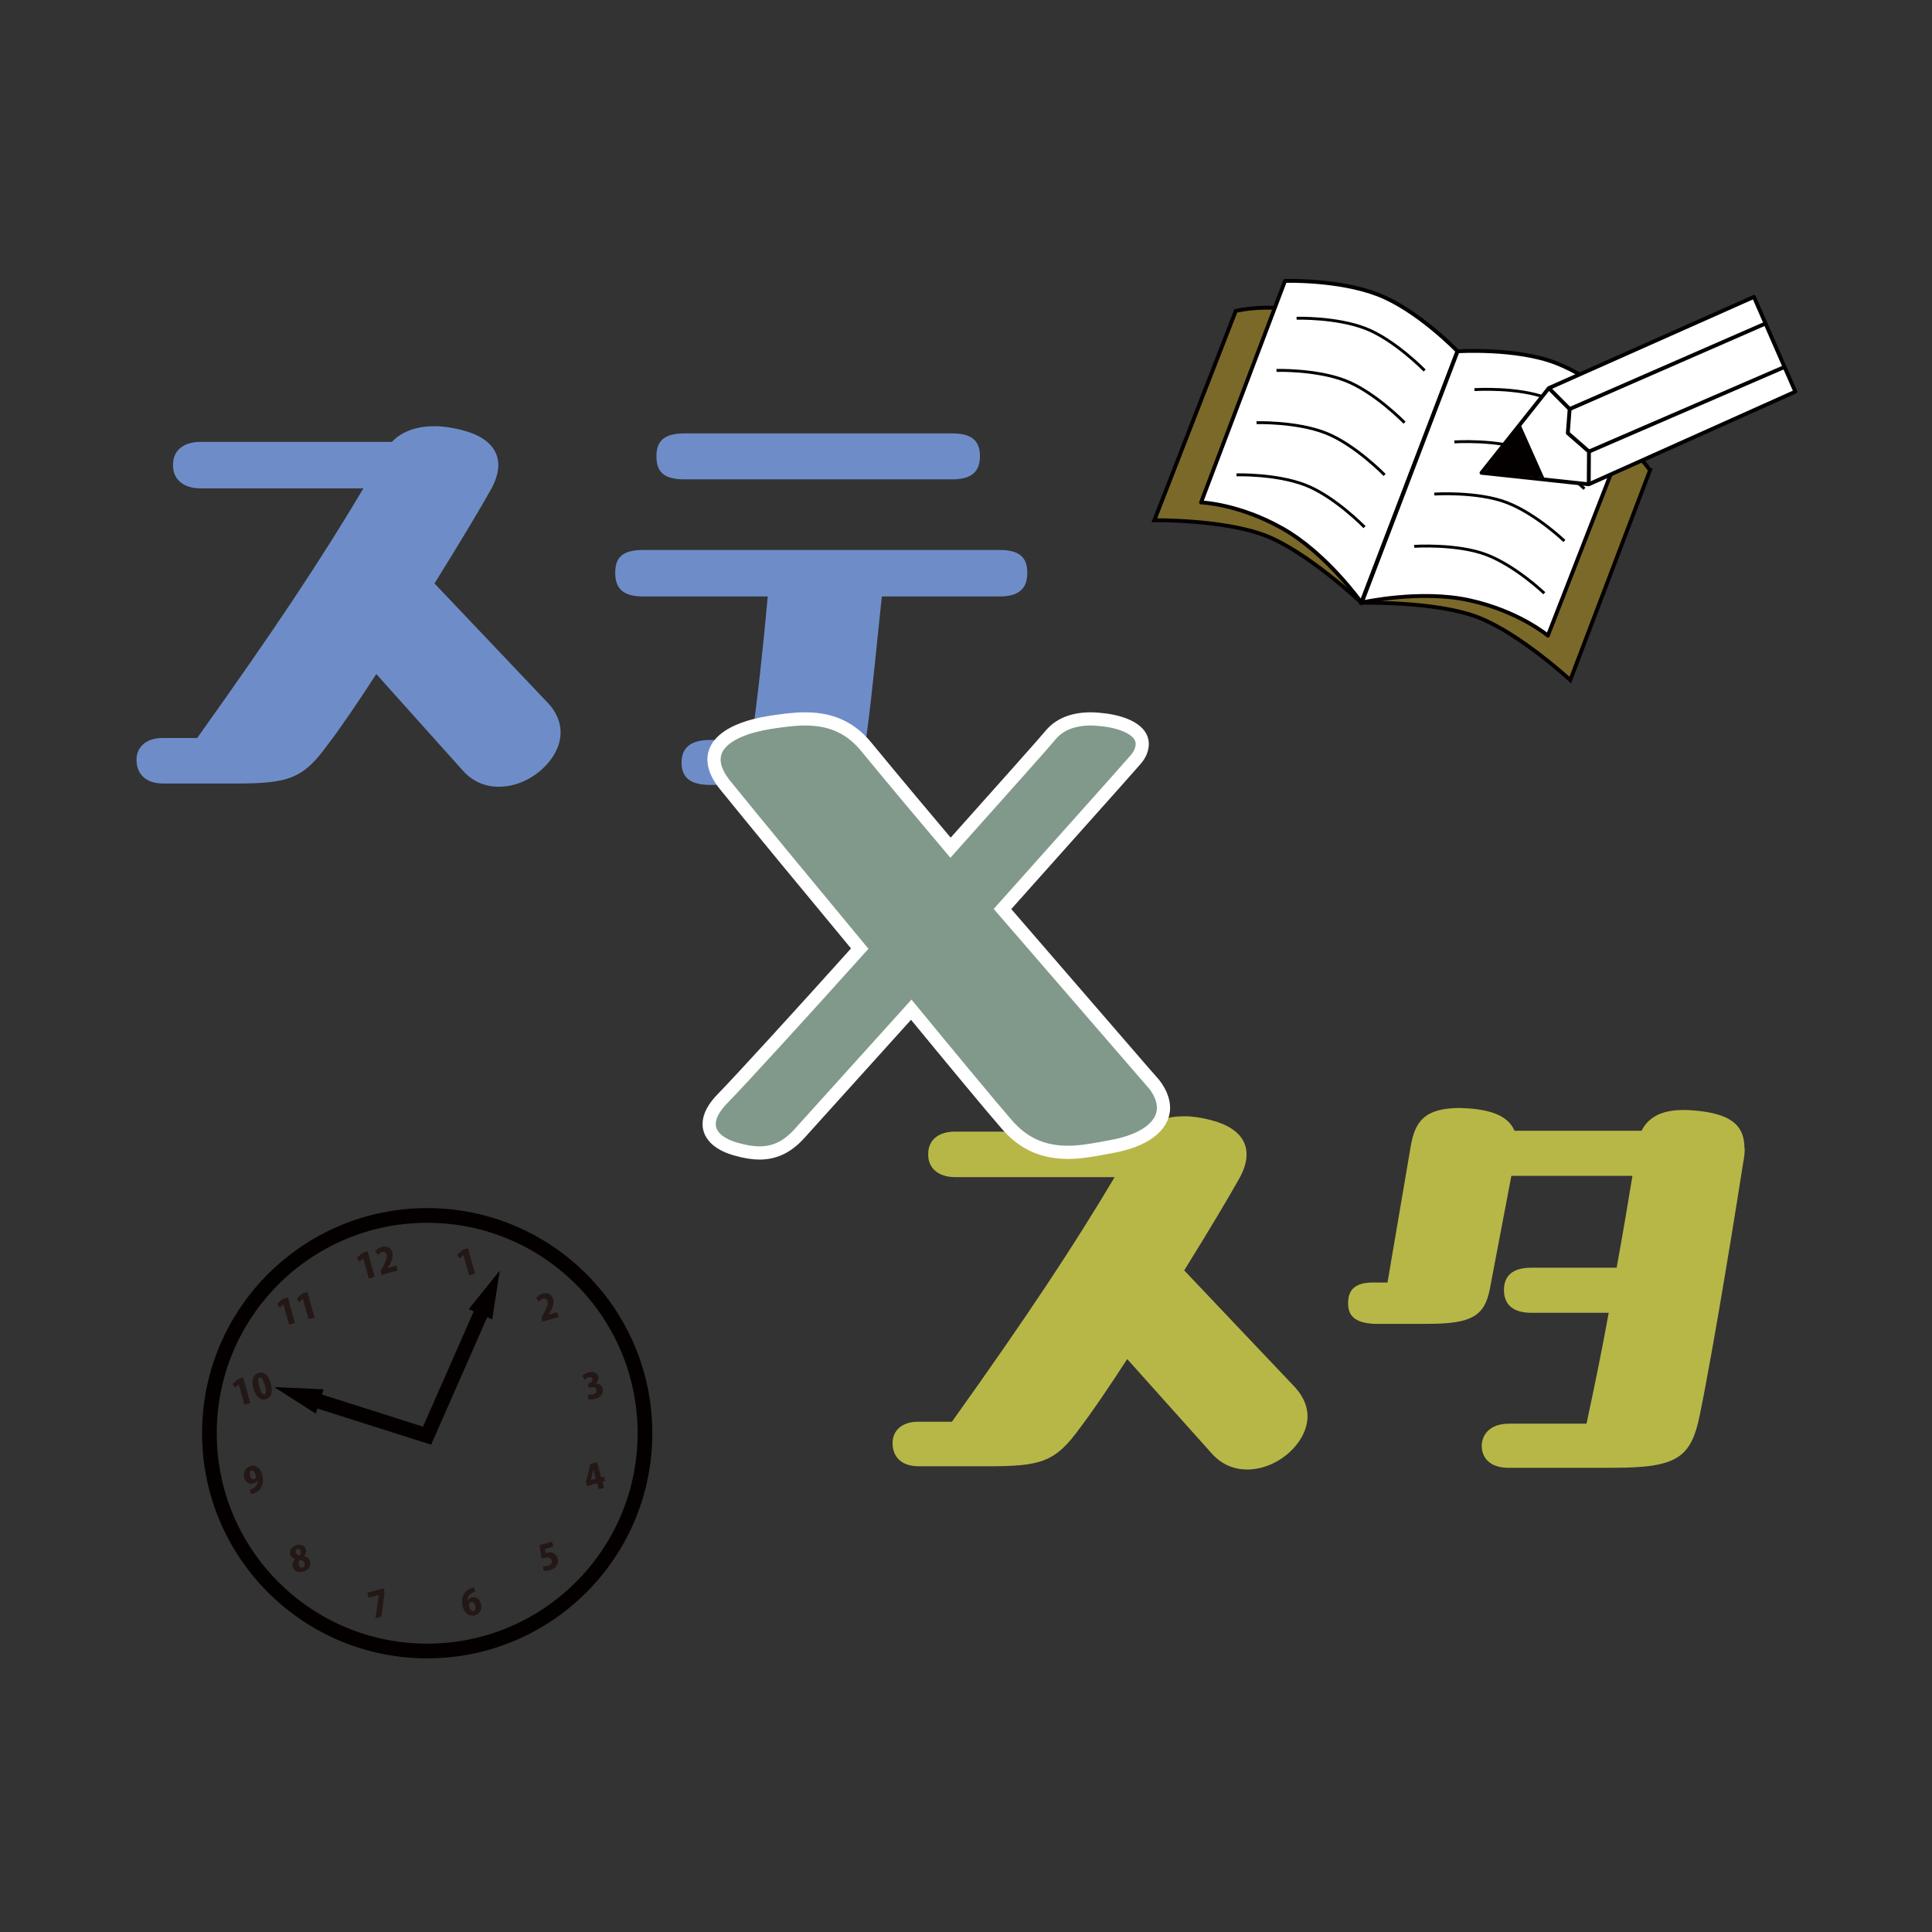 <?xml version="1.0" encoding="UTF-8"?>
<svg id="_レイヤー_1" data-name="レイヤー 1" xmlns="http://www.w3.org/2000/svg" viewBox="0 0 180 180">
  <rect x="0" y="0" width="180" height="180" fill="#333333" stroke="none"/>
  <defs>
    <style>
      .cls-1 {
        fill: #6e8dc8;
      }

      .cls-2 {
        fill: #b7b748;
      }

      .cls-3 {
        fill: #81998b;
        stroke: #fff;
        stroke-width: 1.23px;
      }

      .cls-3, .cls-4, .cls-5 {
        stroke-miterlimit: 10;
      }

      .cls-4 {
        stroke-width: 1.37px;
      }

      .cls-4, .cls-6, .cls-5, .cls-7, .cls-8 {
        stroke: #040000;
      }

      .cls-4, .cls-7, .cls-8 {
        fill: none;
      }

      .cls-6 {
        fill: #fff;
      }

      .cls-6, .cls-5, .cls-8 {
        stroke-width: .36px;
      }

      .cls-6, .cls-7, .cls-8 {
        stroke-linejoin: round;
      }

      .cls-9 {
        fill: #231815;
      }

      .cls-5 {
        fill: #7b6929;
      }

      .cls-10 {
        fill: #040000;
      }

      .cls-7 {
        stroke-width: .27px;
      }
    </style>
  </defs>
  <g>
    <path class="cls-1" d="M51.13,65.58c.71.79,1.1,1.72,1.1,2.65,0,1.28-.71,2.6-1.99,3.66-1.01.84-2.38,1.41-3.75,1.41-1.24,0-2.43-.44-3.4-1.54l-8.03-8.96c-1.72,2.65-3.31,4.99-4.46,6.49-2.38,3.31-3.71,3.71-8.78,3.71h-6.58c-1.85,0-2.52-1.06-2.52-2.21v-.09c.04-1.06.84-1.94,2.43-1.94h3.22c7.28-10.2,11.52-16.59,15.49-23.26h-15.18c-1.63,0-2.6-.88-2.56-2.21,0-1.32.97-2.12,2.56-2.12h17.83c.97-1.02,2.38-1.46,3.97-1.46.79,0,1.68.13,2.52.35,3.18.79,4.24,2.78,2.78,5.47-.93,1.68-2.96,5.08-5.3,8.83l10.64,11.21Z"/>
    <path class="cls-1" d="M93.15,51.24c1.94,0,2.56.79,2.56,2.12s-.62,2.21-2.56,2.21h-10.99c-.53,4.94-.88,8.87-1.37,12.53-.53,4.24-2.03,5.03-7.41,5.03h-7.19c-1.9,0-2.69-.71-2.69-2.07s.79-2.12,2.69-2.12h3.84c.57-3.93,1.1-8.96,1.5-13.37h-11.61c-2.03,0-2.6-.88-2.6-2.21s.57-2.12,2.6-2.12h33.23ZM63.76,44.66c-2.03,0-2.6-.79-2.6-2.16,0-1.28.57-2.12,2.6-2.12h24.98c1.9,0,2.56.79,2.56,2.12s-.66,2.16-2.56,2.16h-24.98Z"/>
  </g>
  <g>
    <path class="cls-2" d="M120.74,129.35c.69.78,1.08,1.69,1.08,2.59,0,1.25-.69,2.55-1.94,3.59-.99.82-2.33,1.38-3.67,1.38-1.21,0-2.38-.43-3.33-1.51l-7.86-8.78c-1.68,2.59-3.24,4.89-4.36,6.36-2.33,3.24-3.63,3.63-8.6,3.63h-6.44c-1.81,0-2.46-1.04-2.46-2.16v-.09c.04-1.04.82-1.9,2.38-1.9h3.15c7.13-9.99,11.27-16.26,15.16-22.79h-14.86c-1.6,0-2.55-.87-2.51-2.16,0-1.3.95-2.08,2.51-2.08h17.45c.95-.99,2.33-1.43,3.89-1.43.78,0,1.64.13,2.46.35,3.11.78,4.15,2.72,2.72,5.36-.91,1.64-2.89,4.97-5.18,8.65l10.41,10.98Z"/>
    <path class="cls-2" d="M162.55,107c0,.39-.04.82-.13,1.25-.6,3.89-2.76,17.29-4.06,23.61-.82,3.98-2.12,4.89-8.08,4.89h-9.85c-1.73-.04-2.38-1.04-2.38-2.03s.69-2.08,2.55-2.08h7.21c.69-3.2,1.43-6.79,2.07-10.33h-7.21c-1.81,0-2.55-.86-2.55-2.12s.73-2.08,2.55-2.08h7.95c.61-3.37,1.12-6.4,1.47-8.56h-11.28l-1.99,10.46c-.48,2.59-1.68,3.33-5.79,3.33h-5.01c-1.9-.09-2.42-.86-2.42-1.9v-.13c.04-1.04.52-1.82,2.33-1.82h1.34l2.16-12.67c.39-2.33,1.3-3.59,4.58-3.59.3,0,.56.04.86.04,2.16.17,3.67.74,4.23,2.08h11.84c.78-1.56,2.42-2.08,4.75-1.9,3.46.26,4.84,1.3,4.84,3.55Z"/>
  </g>
  <g>
    <g>
      <path class="cls-5" d="M115.13,28.98l-7.58,19.49s6.42-.08,10.33,1.42c3.91,1.5,8.92,6.23,8.92,6.23l7.93-20.49s-5.57-3.94-10.5-5.84-9.1-.82-9.1-.82Z"/>
      <path class="cls-5" d="M153.72,43.81s-2.38-3.59-7.3-5.48c-4.93-1.89-11.68-2.69-11.68-2.69l-7.86,20.52s6.88-.16,10.79,1.34,8.63,5.86,8.63,5.86l7.43-19.55Z"/>
    </g>
    <g>
      <path class="cls-6" d="M119.72,26.18l-7.82,20.63s3.5.11,7.61,2.44c4.11,2.33,7.32,6.88,7.32,6.88l8.96-23.41s-3.71-3.85-7.42-5.28-8.66-1.27-8.66-1.27Z"/>
      <path class="cls-6" d="M144.94,33.81c-3.71-1.43-9.14-1.08-9.14-1.08l-8.93,23.41s5.44-1.23,10.05-.21c4.61,1.02,7.29,3.29,7.29,3.29l8.01-20.56s-3.57-3.43-7.28-4.85Z"/>
    </g>
    <path class="cls-7" d="M149.49,40.67s-2.64-2.53-5.37-3.58-6.75-.79-6.75-.79"/>
    <path class="cls-7" d="M147.62,45.54s-2.64-2.53-5.37-3.58-6.75-.79-6.75-.79"/>
    <path class="cls-7" d="M145.75,50.4s-2.64-2.53-5.37-3.58-6.75-.79-6.75-.79"/>
    <path class="cls-7" d="M143.88,55.27s-2.64-2.53-5.37-3.58-6.75-.79-6.75-.79"/>
    <path class="cls-7" d="M120.8,29.65s3.65-.11,6.39.94,5.54,3.93,5.54,3.93"/>
    <path class="cls-7" d="M118.93,34.51s3.65-.11,6.39.94,5.54,3.93,5.54,3.93"/>
    <path class="cls-7" d="M117.07,39.38s3.65-.11,6.39.94,5.54,3.93,5.54,3.93"/>
    <path class="cls-7" d="M115.2,44.24s3.65-.11,6.39.94,5.54,3.93,5.54,3.93"/>
    <g>
      <polygon class="cls-6" points="163.41 27.66 144.3 36.16 138.03 44.05 148.02 45.12 167.27 36.49 164.49 30.14 163.41 27.66"/>
      <polyline class="cls-8" points="144.3 36.16 146.24 38.11 146.07 40.35 148.04 42.07 148.02 45.12"/>
      <line class="cls-8" x1="146.24" y1="38.11" x2="164.49" y2="30.14"/>
      <line class="cls-8" x1="148.04" y1="42.07" x2="166.26" y2="34.19"/>
      <polygon class="cls-10" points="141.64 39.5 143.87 44.51 138.29 44.01 141.64 39.5"/>
    </g>
  </g>
  <g>
    <circle class="cls-4" cx="39.8" cy="133.53" r="20.29"/>
    <g>
      <polyline class="cls-4" points="29.01 130.33 39.79 133.76 45.09 121.71"/>
      <polygon class="cls-10" points="29.42 131.71 25.54 129.23 30.15 129.44 29.42 131.71"/>
      <polygon class="cls-10" points="45.86 122.93 46.56 118.38 43.67 121.97 45.86 122.93"/>
    </g>
    <g>
      <path class="cls-9" d="M43.57,149.13c.07-.14.2-.25.39-.3.36-.1.72.1.85.58.12.45-.06.94-.56,1.08-.56.16-.97-.2-1.13-.78-.23-.82.09-1.5.79-1.75.08-.04.12-.05.23-.08l.12.42c-.06.02-.12.04-.2.07-.39.16-.51.47-.5.76h.01ZM44.26,149.57c-.05-.19-.19-.37-.39-.31-.11.03-.17.13-.19.25,0,.03,0,.1.03.19.08.25.24.45.43.4.18-.05.19-.3.13-.52Z"/>
      <path class="cls-9" d="M34.21,148.4l1.52-.42.1.34-.29,2.28-.57.16.33-2.16h0s-.95.26-.95.26l-.13-.46Z"/>
      <path class="cls-9" d="M27.51,145.25c-.24-.06-.41-.23-.47-.42-.11-.4.15-.75.58-.87.48-.13.8.09.89.4.05.18,0,.42-.19.62h0c.24.04.49.19.57.49.12.45-.14.81-.63.95-.52.15-.89-.08-.99-.44-.08-.28.03-.54.22-.72h0ZM27.56,144.65c.04.15.19.25.36.26.09-.07.14-.24.11-.37-.04-.14-.14-.28-.31-.23-.19.05-.19.23-.16.34ZM28.37,145.66c-.06-.2-.24-.31-.42-.32-.12.1-.17.27-.12.44.05.18.2.31.37.27.18-.05.22-.23.18-.38Z"/>
      <path class="cls-9" d="M23.97,137.95c-.06.11-.18.22-.36.27-.36.1-.73-.09-.86-.55-.12-.44.08-.94.58-1.08.54-.15.93.22,1.09.78.25.89-.08,1.58-.89,1.8-.05.01-.09.03-.13.03l-.12-.43c.07-.01.11-.03.23-.07.28-.11.5-.34.48-.76h-.01ZM23.28,137.48c.07.24.22.38.38.34.11-.03.17-.13.19-.2,0-.05,0-.12-.04-.23-.07-.25-.21-.44-.39-.39-.16.04-.2.26-.13.49Z"/>
      <g>
        <path class="cls-9" d="M22.77,130.87l-.53-1.89h0s-.35.32-.35.32l-.23-.36.53-.47.47-.13.66,2.38-.54.15Z"/>
        <path class="cls-9" d="M23.61,129.36c-.19-.67-.09-1.3.48-1.46.61-.17.97.4,1.14,1,.22.78.04,1.32-.47,1.46-.61.17-.98-.4-1.15-1ZM24.67,129.06c-.14-.51-.3-.77-.47-.72-.16.05-.2.32-.04.86.15.54.31.76.48.71.13-.04.21-.21.03-.86Z"/>
      </g>
      <g>
        <path class="cls-9" d="M26.93,123.4l-.53-1.89h0s-.35.33-.35.33l-.23-.36.53-.47.47-.13.66,2.38-.54.15Z"/>
        <path class="cls-9" d="M28.75,122.9l-.53-1.89h0s-.35.33-.35.33l-.23-.37.53-.47.47-.13.66,2.38-.54.15Z"/>
      </g>
      <g>
        <path class="cls-9" d="M34.36,119.11l-.53-1.89h0s-.35.33-.35.33l-.23-.36.53-.47.47-.13.66,2.38-.54.15Z"/>
        <path class="cls-9" d="M37.07,118.36l-1.52.42-.1-.34.19-.37c.29-.54.46-.89.38-1.18-.05-.18-.2-.3-.43-.24-.16.04-.29.17-.38.28l-.26-.36c.12-.15.35-.32.62-.39.54-.15.87.11.98.51.12.42-.07.82-.28,1.19l-.15.25h0s.81-.22.81-.22l.13.46Z"/>
      </g>
      <path class="cls-9" d="M43.71,118.82l-.53-1.89h0s-.35.33-.35.33l-.23-.37.53-.47.47-.13.66,2.38-.54.15Z"/>
      <path class="cls-9" d="M52.06,122.71l-1.52.42-.1-.34.19-.37c.29-.54.46-.89.38-1.18-.05-.18-.2-.3-.43-.24-.16.04-.29.17-.38.28l-.26-.36c.12-.15.35-.32.62-.39.54-.15.87.11.98.51.12.42-.07.82-.28,1.19l-.15.25h0s.81-.22.81-.22l.13.46Z"/>
      <path class="cls-9" d="M55.52,128.9c.28,0,.55.14.63.46.11.4-.13.82-.7.97-.26.07-.51.07-.65.03v-.45c.11.03.31.04.48,0,.24-.07.34-.25.29-.43-.07-.24-.31-.28-.54-.22l-.16.04-.11-.39.14-.04c.18-.05.37-.19.31-.39-.04-.14-.17-.22-.37-.16-.15.04-.29.15-.37.23l-.22-.37c.1-.11.34-.26.6-.33.47-.13.8.07.88.39.07.25-.03.48-.25.65h0Z"/>
      <path class="cls-9" d="M56.28,138.61l-.5.14-.16-.56-.93.26-.1-.36.41-1.7.62-.17.39,1.41.25-.07.12.42-.25.07.15.56ZM55.05,137.9l.46-.13-.14-.48c-.04-.14-.07-.3-.1-.44h0c-.03.16-.05.32-.08.48l-.13.56h0Z"/>
      <path class="cls-9" d="M51.43,143.63l.13.46-.79.22.06.39s.07-.03.11-.04c.37-.1.86-.02,1.01.53.13.45-.11.94-.71,1.1-.24.07-.47.07-.61.04l-.02-.44c.11.02.29.03.47-.02.22-.06.39-.25.32-.49-.07-.27-.32-.34-.7-.23-.1.03-.17.05-.24.08l-.2-1.27,1.18-.33Z"/>
    </g>
  </g>
  <path class="cls-3" d="M107.22,100.64c.81.91,1.18,1.78,1.18,2.58,0,1.72-1.83,3.07-4.84,3.6-1.4.27-2.8.54-4.03.54-2.15,0-4.09-.65-5.81-2.69-1.45-1.67-4.84-5.76-8.82-10.6l-10.44,11.57c-1.13,1.24-2.31,1.78-3.71,1.78-.59,0-1.29-.11-2.04-.32-1.67-.43-2.64-1.29-2.64-2.37,0-.75.43-1.56,1.34-2.47,1.67-1.72,6.99-7.53,12.69-13.88-4.73-5.7-9.52-11.51-12.53-15.22-2.53-3.12-.22-5.16,4.2-5.86,1.08-.16,2.15-.32,3.23-.32,2.1,0,4.03.59,5.65,2.53,3.01,3.66,5.59,6.72,7.91,9.47,4.95-5.54,8.93-10,9.41-10.6.81-.91,2.04-1.4,3.66-1.4.43,0,.91.05,1.4.11,1.88.27,3.39,1.02,3.39,2.21,0,.43-.16.97-.65,1.51-1.45,1.67-6.62,7.42-12.37,13.88l13.82,15.98Z"/>
</svg>